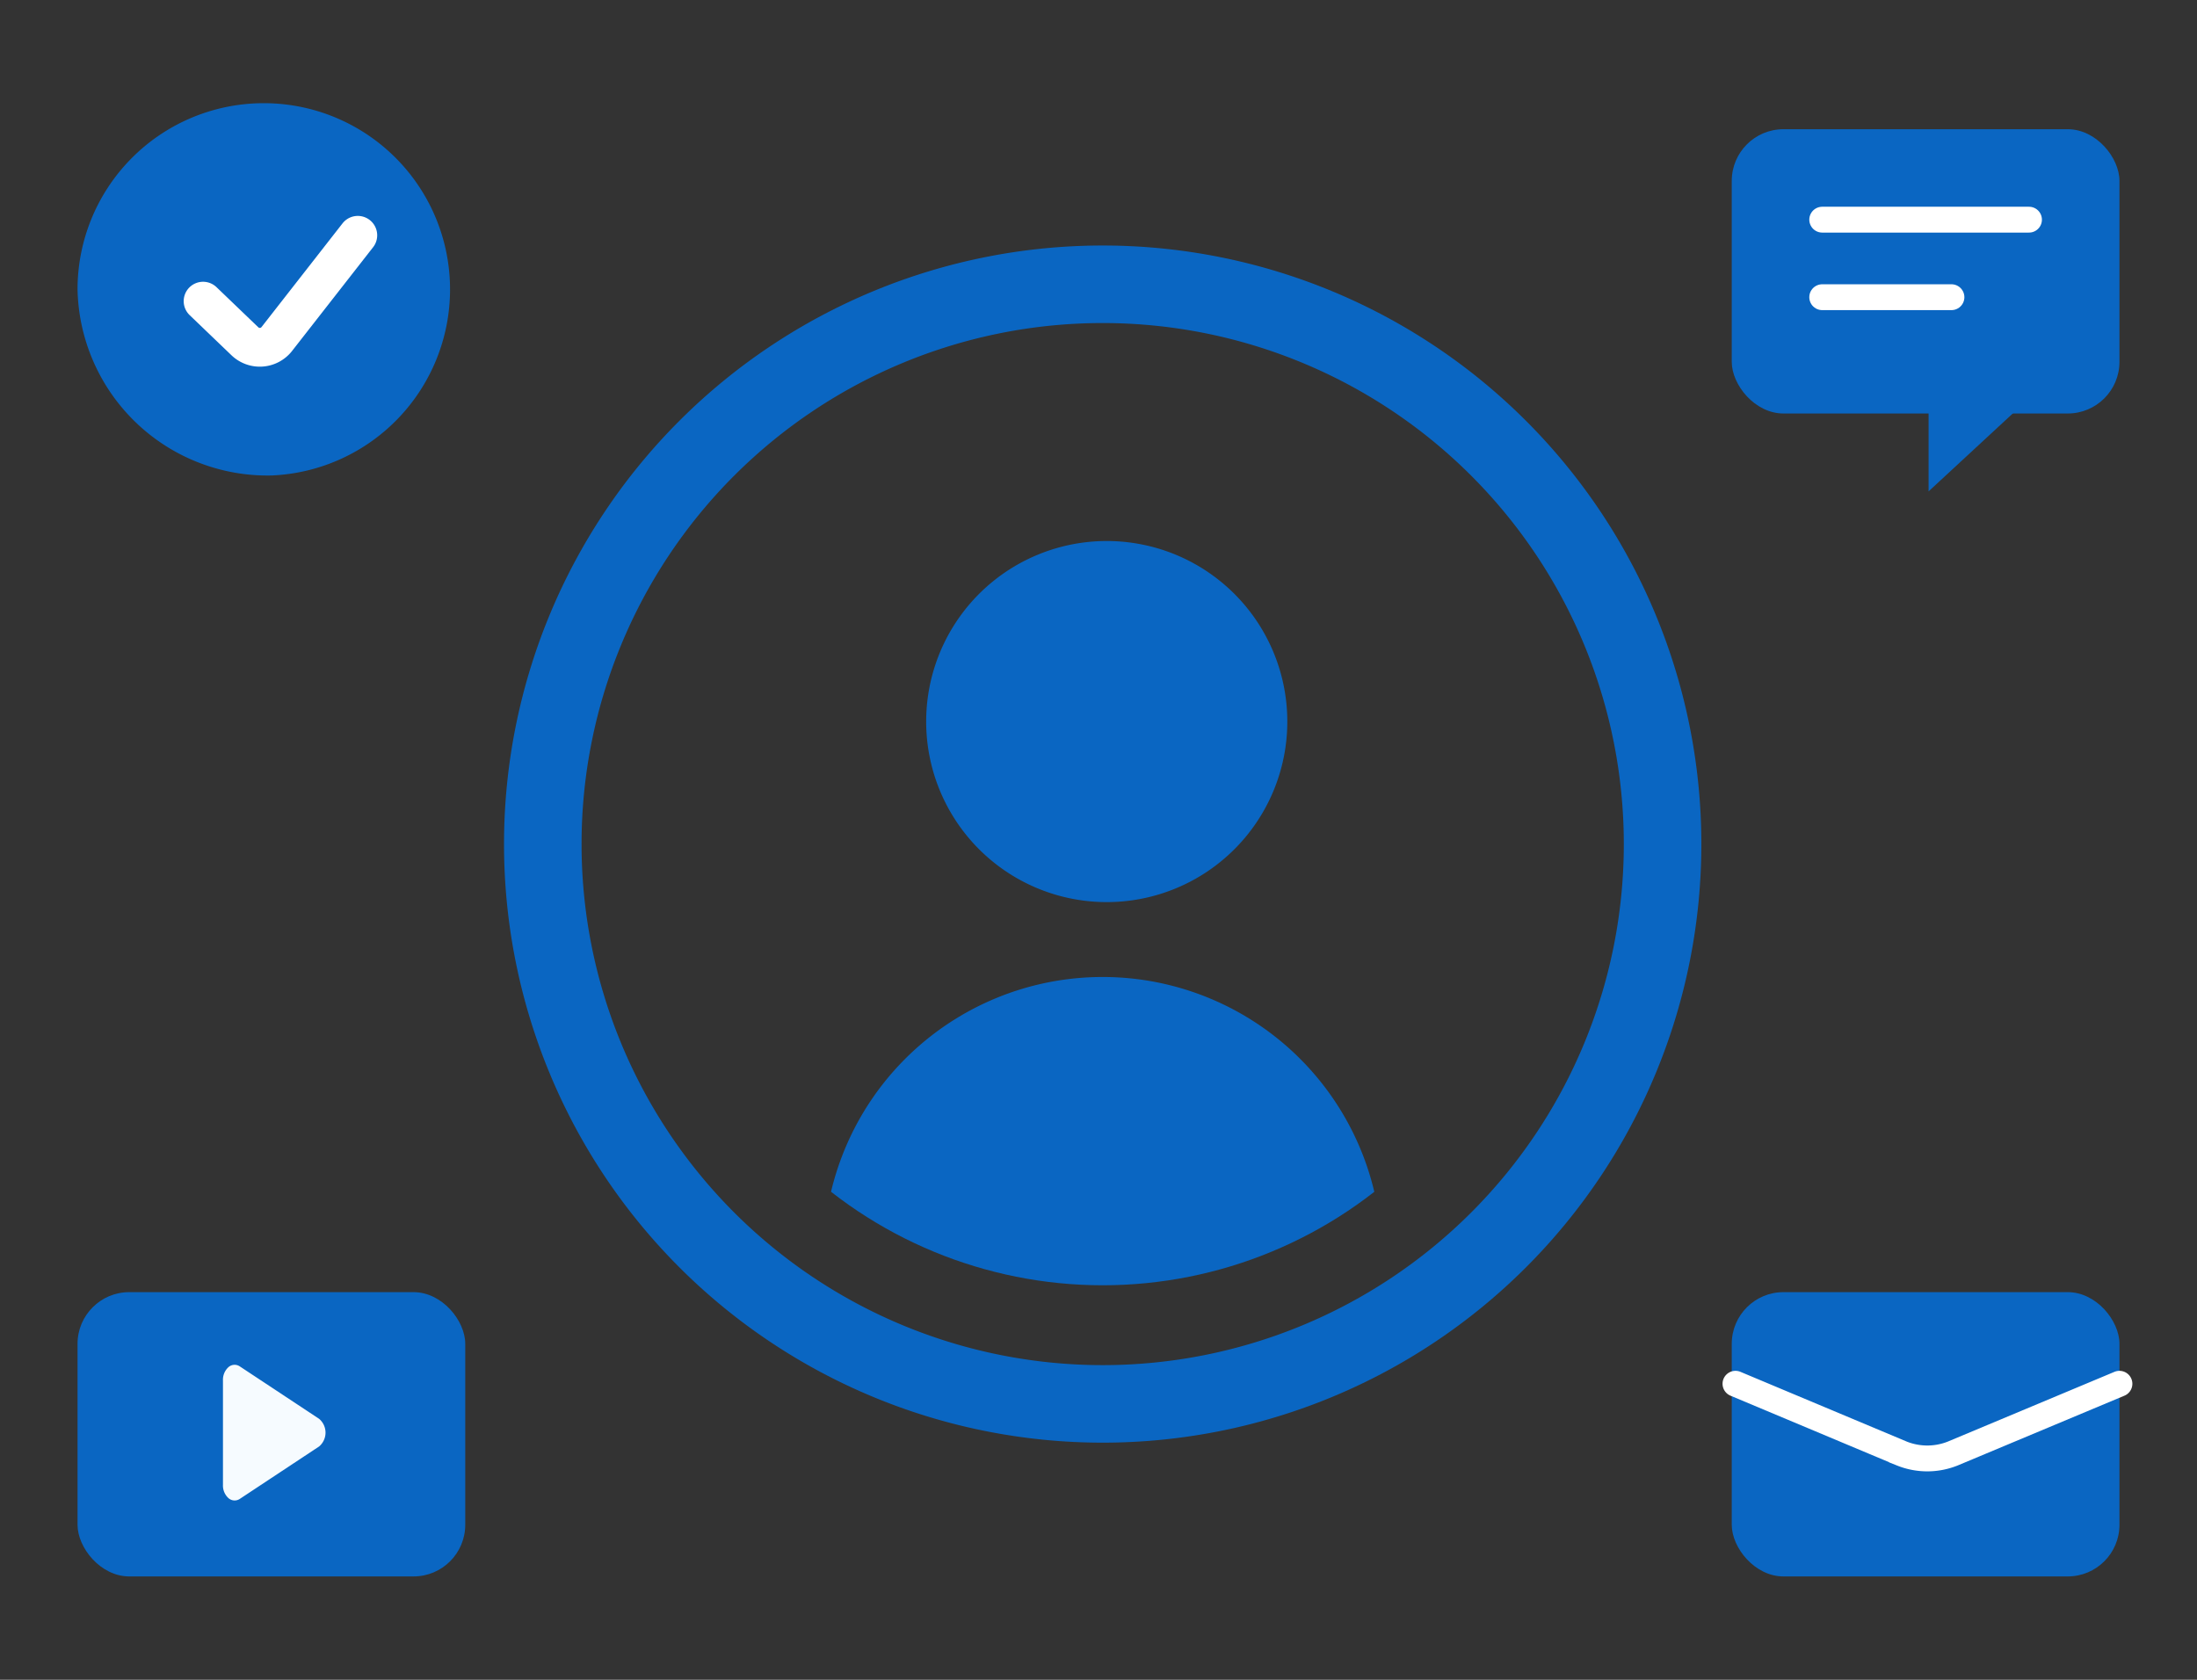 <svg xmlns="http://www.w3.org/2000/svg" xmlns:xlink="http://www.w3.org/1999/xlink" width="85" height="65" viewBox="0 0 85 65">
  <rect x="0" y="0" width="85" height="65" fill="#333333" stroke="none"/>
  <defs>
    <clipPath id="clip-path">
      <path id="Oval_52" data-name="Oval 52" d="M611.832,1108.9a17.077,17.077,0,1,0-17.077-17.077A17.078,17.078,0,0,0,611.832,1108.9Z" transform="translate(-594.755 -1074.75)" fill="#0a66c2"/>
    </clipPath>
    <clipPath id="clip-_02-dsk-e02-v_">
      <rect width="85" height="65"/>
    </clipPath>
  </defs>
  <g id="_02-dsk-e02-v_" data-name="02-dsk-e02-v#" clip-path="url(#clip-_02-dsk-e02-v_)">
    <g id="Group_9524" data-name="Group 9524" transform="translate(16634 20344)">
      <g id="Group_9518" data-name="Group 9518" transform="translate(-17552.5 -21015.588)">
        <path id="Oval_52-2" data-name="Oval 52" d="M616.417,1118.074a21.662,21.662,0,1,0-21.662-21.662A21.663,21.663,0,0,0,616.417,1118.074Z" transform="translate(344.745 -392.162)" fill="none" stroke="#0a66c2" stroke-linecap="round" stroke-linejoin="round" stroke-width="3"/>
        <path id="Oval_51" data-name="Oval 51" d="M606.616,1092.472a6.986,6.986,0,1,0-6.986-6.985A6.985,6.985,0,0,0,606.616,1092.472Z" transform="translate(354.703 -385.977)" fill="#0a66c2"/>
        <g id="Mask_Group_861" data-name="Mask Group 861" transform="translate(944.085 687.172)" clip-path="url(#clip-path)">
          <path id="Oval_52-3" data-name="Oval 52" d="M605.55,1096.341a10.8,10.8,0,1,0-10.8-10.8A10.8,10.8,0,0,0,605.55,1096.341Z" transform="translate(-588.474 -1052.52)" fill="#0a66c2"/>
        </g>
      </g>
      <g id="Group_9520" data-name="Group 9520" transform="translate(-17552 -21014)">
        <rect id="Rectangle_11290" data-name="Rectangle 11290" width="15" height="11" rx="2" transform="translate(921 720)" fill="#0a66c2"/>
        <path id="Shape_687" data-name="Shape 687" d="M846.332,1105.174a.36.36,0,0,0-.441.026.658.658,0,0,0-.214.51v4.051a.658.658,0,0,0,.214.509.36.36,0,0,0,.441.027l3.064-2.026a.7.7,0,0,0,0-1.071Z" transform="translate(80.949 -382.299)" fill="#f6fbff"/>
      </g>
      <g id="Group_9519" data-name="Group 9519" transform="translate(-17552 -21014)">
        <rect id="Rectangle_11290-2" data-name="Rectangle 11290" width="15" height="11" rx="2" transform="translate(985 720)" fill="#0a66c2"/>
        <path id="Shape_302" data-name="Shape 302" d="M524.08,802l6.437,2.7a2.653,2.653,0,0,0,1.968,0l6.45-2.7" transform="translate(461.064 -78.455)" fill="none" stroke="#fff" stroke-linecap="round" stroke-width="1"/>
      </g>
      <g id="Group_9521" data-name="Group 9521" transform="translate(-17552 -21015)">
        <g id="Group_9465" data-name="Group 9465">
          <g id="Group_9461" data-name="Group 9461" transform="translate(-7 -23)">
            <rect id="Rectangle_11290-3" data-name="Rectangle 11290" width="15" height="11" rx="2" transform="translate(992 699)" fill="#0a66c2"/>
            <path id="Shape_260" data-name="Shape 260" d="M486.11,662.631v5.338l5.769-5.338Z" transform="translate(513.505 45.045)" fill="#0a66c2"/>
          </g>
          <line id="Line_144" data-name="Line 144" x2="8" transform="translate(988.5 679.5)" fill="none" stroke="#fff" stroke-linecap="round" stroke-width="1"/>
        </g>
        <line id="Line_145" data-name="Line 145" x2="5" transform="translate(988.5 682.5)" fill="none" stroke="#fff" stroke-linecap="round" stroke-width="1"/>
      </g>
      <g id="Group_9522" data-name="Group 9522" transform="translate(-17641 -21039)">
        <path id="Oval_154" data-name="Oval 154" d="M579.625,1016.75a1.875,1.875,0,1,0-1.875-1.875A1.876,1.876,0,0,0,579.625,1016.75Z" transform="translate(440.371 -307.437)" fill="#fff"/>
        <path id="Oval_31" data-name="Oval 31" d="M561.752,700.2a7.206,7.206,0,1,0-7.5-7.2A7.355,7.355,0,0,0,561.752,700.2Z" transform="translate(455.748 13.199)" fill="#0a66c2"/>
        <path id="Shape_207" data-name="Shape 207" d="M563.377,689.885l-3.141,4.022a.834.834,0,0,1-1.223.083l-1.622-1.557" transform="translate(457.466 14.22)" fill="none" stroke="#fff" stroke-linecap="round" stroke-linejoin="round" stroke-width="1.5"/>
      </g>
    </g>
  </g>
</svg>
